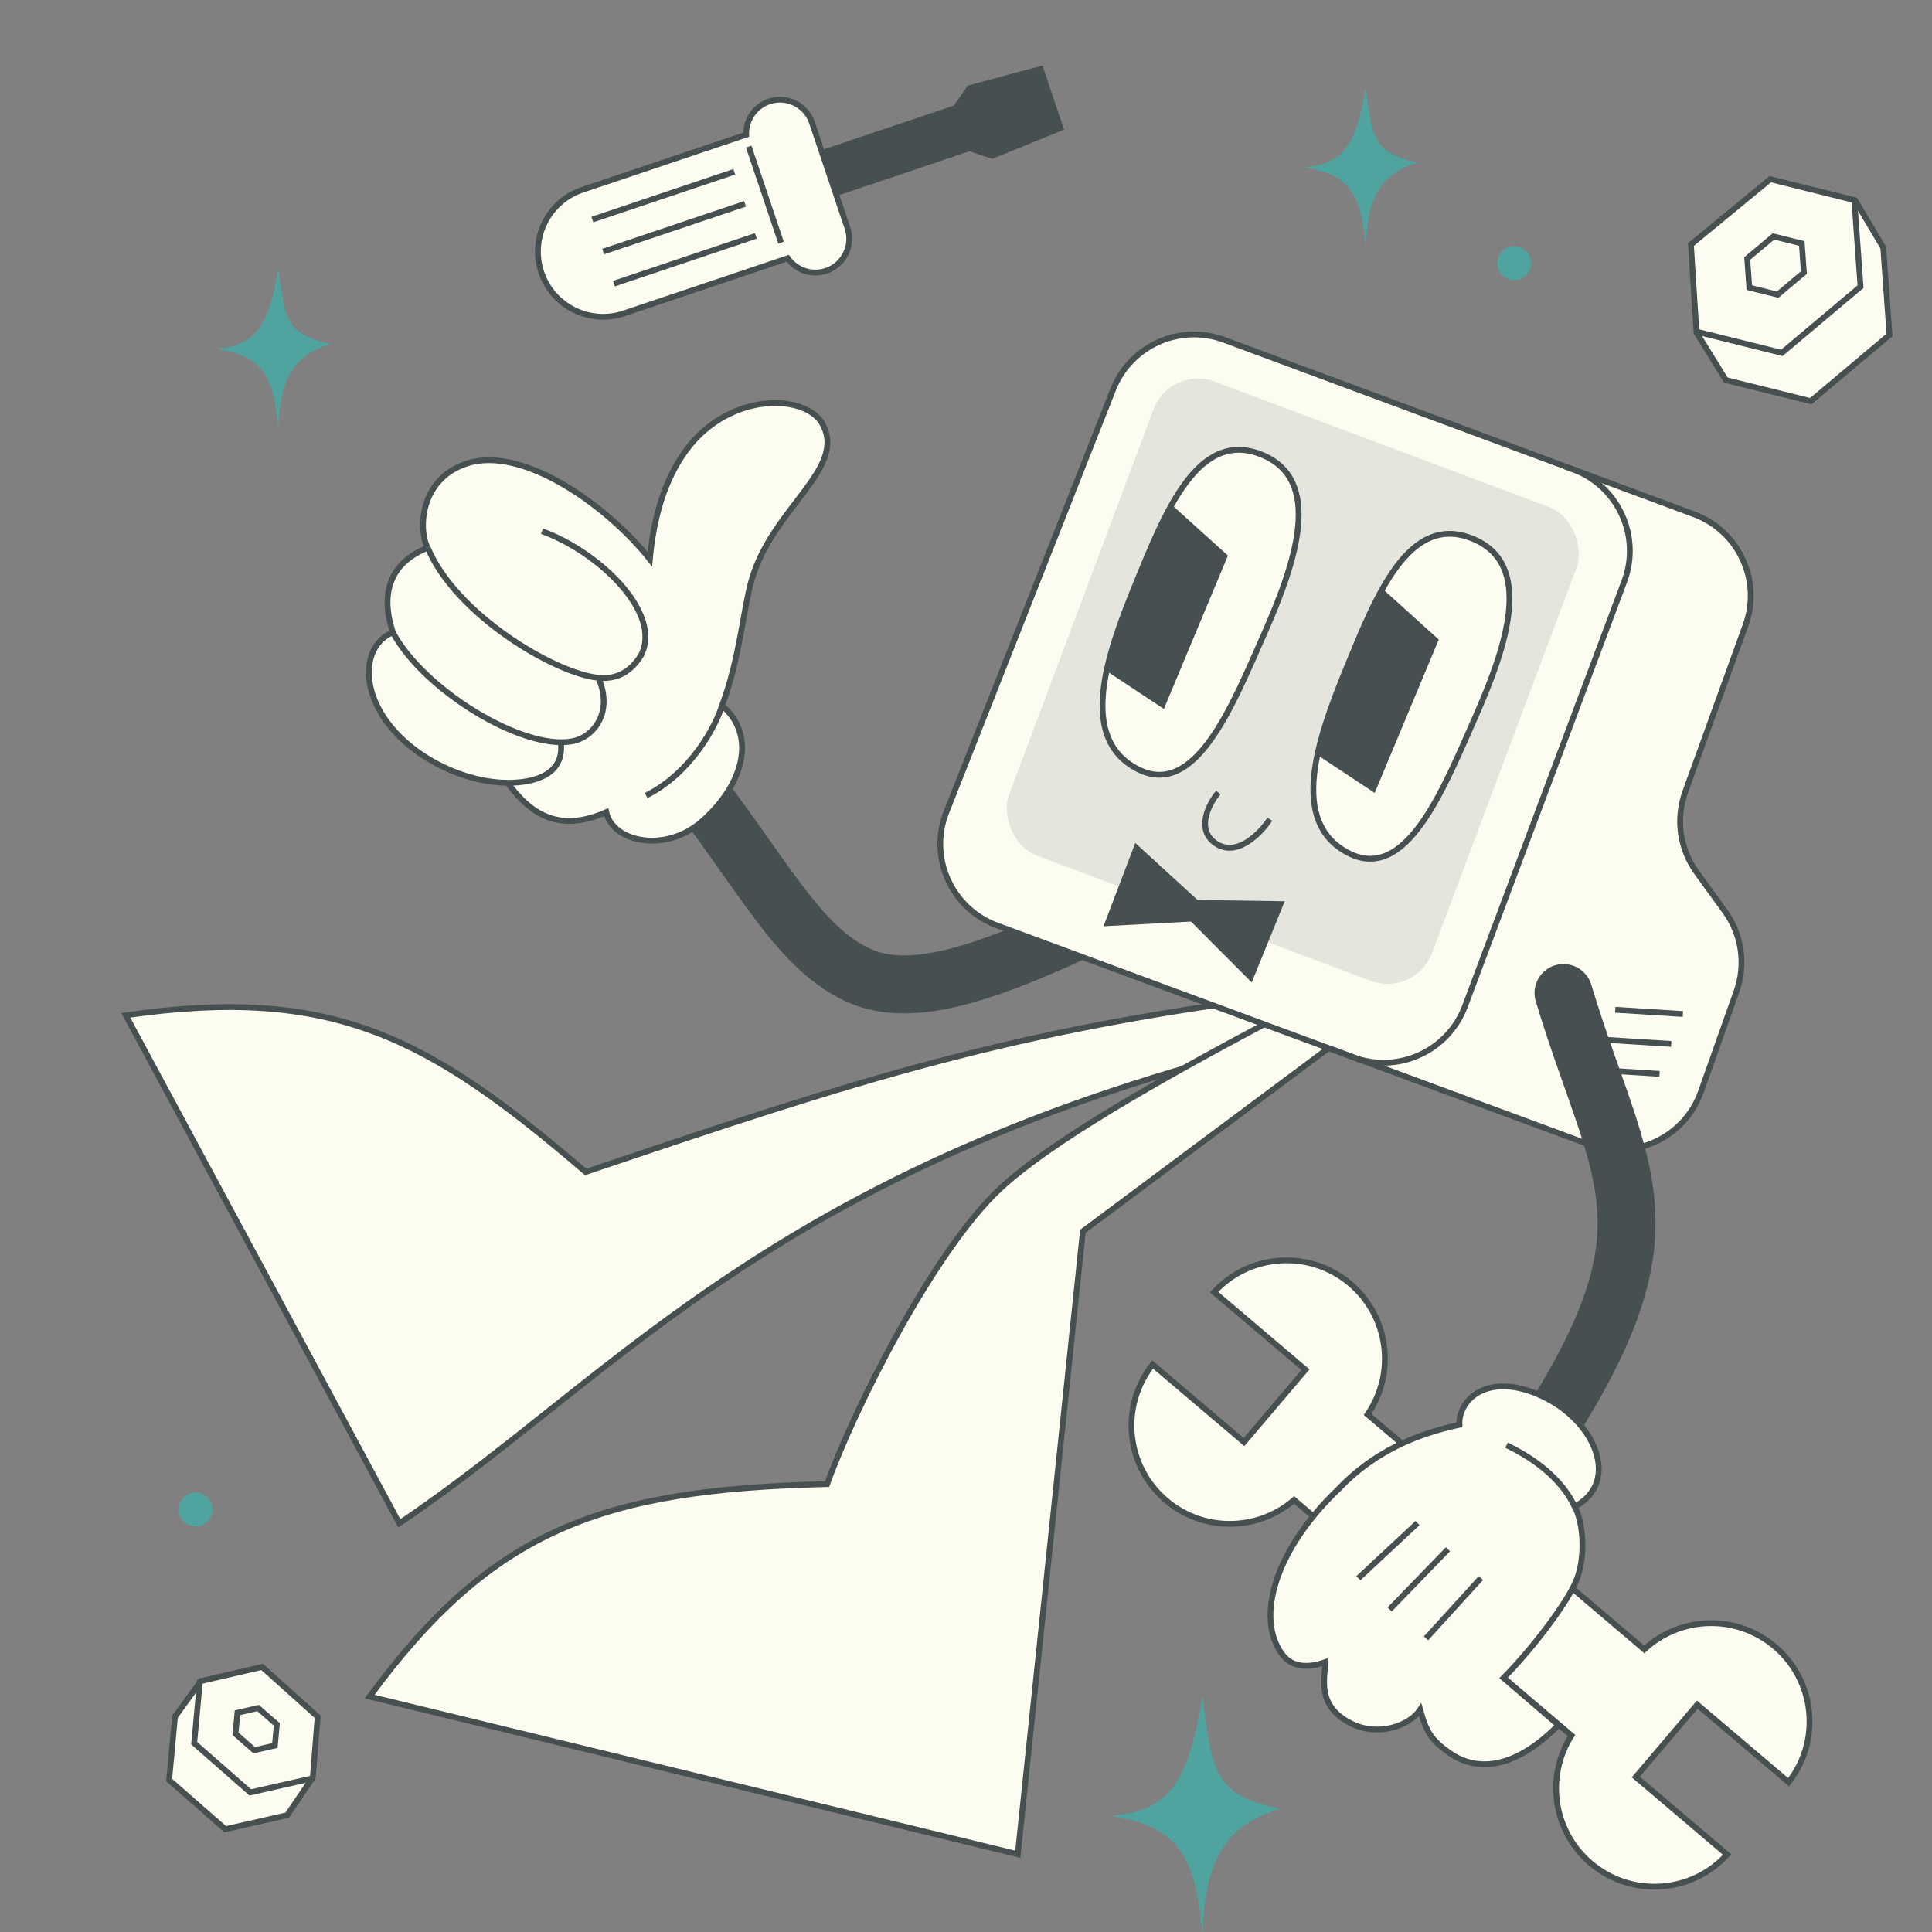 <svg width="400" height="400" viewBox="0 0 400 400" fill="none" xmlns="http://www.w3.org/2000/svg">
<rect x="0" y="0" width="400" height="400" fill="#808080" stroke="none"/>
<g clip-path="url(#clip0_4280_12699)">
<path d="M26.037 210.207L82.673 315.381C128.529 284.572 161.355 239.715 272.703 213.994L269.557 205.709C209.501 213.028 177.237 223.761 121.252 242.643C88.657 214.681 68.879 204.014 26.037 210.207Z" fill="#FCFCF1" stroke="#475050" stroke-width="1.2"/>
<path d="M224.202 254.922L286.404 208.548L275.258 204.931C257.457 214.356 221.182 232.959 207.111 246.054C193.041 259.148 176.473 292.588 171.248 307.263C124.67 308.39 102.061 316.546 76.526 351.259L210.721 383.903L224.202 254.922Z" fill="#FCFCF1" stroke="#475050" stroke-width="1.2"/>
<path d="M177.206 201.68L174.574 207.072L177.206 201.68ZM147.063 157.235C145.024 154.622 141.254 154.158 138.641 156.196C136.029 158.235 135.564 162.006 137.603 164.618L147.063 157.235ZM230.199 182.595C216.929 189.077 206.435 193.721 197.918 196.086C189.381 198.456 183.841 198.242 179.838 196.288L174.574 207.072C182.448 210.914 191.455 210.334 201.128 207.648C210.823 204.957 222.203 199.856 235.466 193.377L230.199 182.595ZM179.838 196.288C175.039 193.945 170.945 189.751 165.833 182.972C163.29 179.599 160.652 175.809 157.56 171.449C154.498 167.132 151.064 162.362 147.063 157.235L137.603 164.618C141.435 169.528 144.743 174.122 147.771 178.391C150.769 182.618 153.569 186.639 156.252 190.197C161.591 197.278 167.101 203.424 174.574 207.072L179.838 196.288Z" fill="#475050"/>
<path d="M350.726 106.472C359.992 109.911 364.752 120.178 361.389 129.472L348.923 163.918C346.893 169.53 347.775 175.783 351.279 180.613L357.13 188.677C360.61 193.475 361.506 199.678 359.524 205.264L352.15 226.055C348.795 235.513 338.354 240.401 328.942 236.921L206.442 191.621C196.975 188.12 192.237 177.521 195.941 168.132L230.462 80.642C234.059 71.528 244.284 66.964 253.47 70.374L350.726 106.472Z" fill="#FCFCF1" stroke="#475050" stroke-width="1.2"/>
<path d="M329.451 203.856C328.492 200.684 325.143 198.891 321.971 199.85C318.799 200.809 317.005 204.158 317.965 207.33L329.451 203.856ZM321.36 305.249C337.786 281.047 343.519 265.479 342.678 250.309C342.266 242.895 340.299 235.947 337.85 228.673C335.335 221.204 332.411 213.645 329.451 203.856L317.965 207.33C320.978 217.293 324.179 225.676 326.477 232.502C328.842 239.524 330.377 245.224 330.696 250.974C331.315 262.132 327.418 274.956 311.431 298.51L321.36 305.249Z" fill="#475050"/>
<path d="M334.425 209.061L348.421 209.937M332.005 215.259L346 216.134M329.585 221.453L343.581 222.328" stroke="#475050" stroke-width="1.2"/>
<rect opacity="0.13" x="242.277" y="75.548" width="93.53" height="104.822" rx="9.86" transform="rotate(20.555 242.277 75.548)" fill="#475050"/>
<path d="M235.125 120.928C228.964 135.954 223.301 152.725 235.369 159.141C247.437 165.558 255.088 146.23 261.681 131.338C268.274 116.447 274.13 99.207 261.068 94.069C248.006 88.932 241.286 105.902 235.125 120.928Z" fill="#FCFCF1" stroke="#475050" stroke-width="1.2"/>
<path fill-rule="evenodd" clip-rule="evenodd" d="M229.095 138.921L240.969 146.776L254.235 115.025L242.579 104.504C239.927 109.211 237.626 114.827 235.408 120.239C235.313 120.469 235.219 120.699 235.125 120.928C232.675 126.904 230.304 133.155 229.095 138.921Z" fill="#475050"/>
<path d="M278.774 138.318C272.613 153.344 266.95 170.115 279.017 176.531C291.085 182.948 298.737 163.62 305.33 148.728C311.922 133.837 317.779 116.597 304.717 111.459C291.655 106.322 284.935 123.292 278.774 138.318Z" fill="#FCFCF1" stroke="#475050" stroke-width="1.2"/>
<path fill-rule="evenodd" clip-rule="evenodd" d="M272.744 156.311L284.618 164.166L297.883 132.415L286.228 121.894C283.576 126.601 281.274 132.216 279.057 137.629C278.962 137.859 278.868 138.089 278.774 138.318C276.324 144.294 273.952 150.545 272.744 156.311Z" fill="#475050"/>
<path d="M235.043 174.526L228.471 191.772L246.586 190.804L259.158 203.4L265.989 186.597L247.941 186.33L235.043 174.526Z" fill="#475050"/>
<path d="M275.592 217.177L280.145 218.88C289.45 222.359 299.815 217.642 303.304 208.34L336.29 120.376C339.826 110.948 334.94 100.453 325.448 97.089L324.115 96.617" stroke="#475050" stroke-width="1.2"/>
<path fill-rule="evenodd" clip-rule="evenodd" d="M238.645 282.505C231.865 291.069 233.048 303.532 241.439 310.657C249.199 317.246 260.465 317.011 267.93 310.548L325.36 359.314C319.966 367.762 321.505 379.106 329.358 385.775C337.749 392.9 350.239 392.047 357.591 383.968L338.679 367.909L351.398 352.93L370.308 368.987C377.032 360.425 375.835 348.006 367.465 340.898C359.515 334.148 347.886 334.559 340.433 341.491L283.143 292.844C289.008 284.341 287.587 272.609 279.545 265.78C271.175 258.672 258.726 259.504 251.367 267.527L270.277 283.584L257.557 298.564L238.645 282.505Z" fill="#FCFCF1"/>
<path d="M238.645 282.505L239.034 282.047L238.56 281.645L238.175 282.132L238.645 282.505ZM267.93 310.548L268.319 310.091L267.927 309.758L267.538 310.095L267.93 310.548ZM325.36 359.314L325.866 359.637L326.148 359.196L325.749 358.857L325.36 359.314ZM357.591 383.968L358.034 384.372L358.452 383.913L357.979 383.511L357.591 383.968ZM338.679 367.909L338.221 367.521L337.833 367.978L338.29 368.367L338.679 367.909ZM351.398 352.93L351.787 352.473L351.329 352.084L350.941 352.542L351.398 352.93ZM370.308 368.987L369.92 369.444L370.395 369.848L370.78 369.358L370.308 368.987ZM340.433 341.491L340.045 341.949L340.451 342.294L340.842 341.931L340.433 341.491ZM283.143 292.844L282.649 292.504L282.341 292.95L282.754 293.302L283.143 292.844ZM251.367 267.527L250.925 267.122L250.503 267.581L250.979 267.985L251.367 267.527ZM270.277 283.584L270.734 283.973L271.123 283.515L270.665 283.127L270.277 283.584ZM257.557 298.564L257.169 299.021L257.626 299.409L258.015 298.952L257.557 298.564ZM241.827 310.199C233.683 303.284 232.536 291.189 239.116 282.877L238.175 282.132C231.195 290.949 232.412 303.779 241.05 311.114L241.827 310.199ZM267.538 310.095C260.293 316.367 249.358 316.594 241.827 310.199L241.05 311.114C249.04 317.898 260.637 317.656 268.323 311.002L267.538 310.095ZM325.749 358.857L268.319 310.091L267.542 311.006L324.972 359.771L325.749 358.857ZM329.747 385.318C322.125 378.846 320.631 367.835 325.866 359.637L324.855 358.991C319.301 367.688 320.884 379.367 328.97 386.233L329.747 385.318ZM357.147 383.564C350.012 391.405 337.89 392.233 329.747 385.318L328.97 386.233C337.608 393.568 350.466 392.689 358.034 384.372L357.147 383.564ZM338.29 368.367L357.202 384.426L357.979 383.511L339.067 367.452L338.29 368.367ZM350.941 352.542L338.221 367.521L339.136 368.298L351.856 353.318L350.941 352.542ZM370.696 368.53L351.787 352.473L351.01 353.387L369.92 369.444L370.696 368.53ZM367.076 341.356C375.2 348.254 376.362 360.307 369.836 368.616L370.78 369.358C377.702 360.543 376.47 347.758 367.853 340.441L367.076 341.356ZM340.842 341.931C348.075 335.203 359.361 334.804 367.076 341.356L367.853 340.441C359.669 333.491 347.697 333.915 340.024 341.052L340.842 341.931ZM282.754 293.302L340.045 341.949L340.821 341.034L283.531 292.387L282.754 293.302ZM279.157 266.237C286.962 272.865 288.341 284.251 282.649 292.504L283.637 293.185C289.675 284.43 288.213 272.353 279.933 265.322L279.157 266.237ZM251.809 267.933C258.951 260.146 271.033 259.339 279.157 266.237L279.933 265.322C271.316 258.005 258.501 258.862 250.925 267.122L251.809 267.933ZM270.665 283.127L251.755 267.07L250.979 267.985L269.888 284.042L270.665 283.127ZM258.015 298.952L270.734 283.973L269.819 283.196L257.1 298.175L258.015 298.952ZM238.257 282.962L257.169 299.021L257.946 298.106L239.034 282.047L238.257 282.962Z" fill="#475050"/>
<path d="M252.233 164.087C250.275 166.437 247.447 171.847 251.805 174.685C256.162 177.522 261.023 172.486 262.908 169.614" stroke="#475050" stroke-width="1.2"/>
<path d="M319.149 288.995C308.01 283.874 301.899 289.807 302.166 294.971C296.311 296.292 285.963 298.988 277.165 308.253C263.905 320.862 259.907 335.036 265.472 342.516C268.288 346.3 273.171 344.534 274.359 344.128C274.501 346.882 272.23 353.041 279.674 356.799C285.443 359.711 291.95 357.2 294.028 353.986C295.301 358.58 296.321 360.288 300.189 362.988C304.057 365.688 311.844 368.082 322.672 357.166L311.293 347.397C316.707 341.939 324.016 332.58 326.238 327.494C328.461 322.408 327.741 314.96 326.031 311.941C335.603 306.786 330.288 294.115 319.149 288.995Z" fill="#FCFCF1"/>
<path d="M326.031 311.941C335.603 306.786 330.288 294.115 319.149 288.995C308.01 283.874 301.899 289.807 302.166 294.971C296.311 296.292 285.963 298.988 277.165 308.253C263.905 320.862 259.907 335.036 265.472 342.516C268.288 346.3 273.171 344.534 274.359 344.128C274.501 346.882 272.23 353.041 279.674 356.799C285.443 359.711 291.95 357.2 294.028 353.986C295.301 358.58 296.321 360.288 300.189 362.988C304.057 365.688 311.844 368.082 322.672 357.166L311.293 347.397C316.707 341.939 324.016 332.58 326.238 327.494C328.461 322.408 327.741 314.96 326.031 311.941ZM326.031 311.941C324.675 309.077 321.255 303.696 311.91 299.208M306.603 326.717L295.24 339.206M299.79 320.754L287.714 333.215M293.487 315.33L281.242 326.748" stroke="#475050" stroke-width="1.2"/>
<path d="M145.416 169.986C137.791 176.75 126.813 174.337 125.517 168.15C115.978 172.326 110.118 168.922 105.076 162.065C96.233 162.001 86.094 157.163 80.52 149.999C74.262 141.954 75.536 133.204 81.345 130.94C77.556 119.389 84.367 115.039 88.563 113.404C86.688 110.12 86.604 99.222 96.706 95.954C108.252 92.218 125.769 104.701 134.548 115.779C135.188 108.837 136.839 101.055 141.182 94.455C150.067 80.951 166.71 81.359 170.249 87.714C175.454 97.062 159.939 105.053 155.622 120.056C153.871 126.141 153.202 136.168 149.487 146.093C156.421 151.866 154.388 162.027 145.416 169.986Z" fill="#FCFCF1"/>
<path d="M149.487 146.093C156.421 151.866 154.388 162.027 145.416 169.986C137.791 176.75 126.813 174.337 125.517 168.15C115.978 172.326 110.118 168.922 105.076 162.065M149.487 146.093C153.202 136.168 153.871 126.141 155.622 120.056C159.939 105.053 175.454 97.062 170.249 87.714C166.71 81.359 150.067 80.951 141.182 94.455C136.839 101.055 135.188 108.837 134.548 115.779C125.769 104.701 108.252 92.218 96.706 95.954C86.604 99.222 86.688 110.12 88.563 113.404M149.487 146.093C148.163 150.326 143.165 159.978 133.768 164.711M88.563 113.404C84.367 115.039 77.556 119.389 81.345 130.94M88.563 113.404C94.368 127.263 114.855 139.421 123.882 140.333M81.345 130.94C75.536 133.204 74.262 141.954 80.52 149.999C86.094 157.163 96.233 162.001 105.076 162.065M81.345 130.94C87.615 142.713 108.032 155.329 118.368 153.49C123.113 152.645 126.975 147.283 123.882 140.333M105.076 162.065C110.653 162.105 116.902 160.355 116.111 153.748M112.214 109.985C123.722 114.104 137.268 126.764 132.712 135.678C131.276 138.026 128.654 140.815 123.882 140.333" stroke="#475050" stroke-width="1.2"/>
<path d="M165.295 32.685L197.519 21.842L200.354 17.723L215.837 13.568L220.302 26.837L205.457 32.887L200.709 31.32L168.484 42.163L165.295 32.685Z" fill="#475050"/>
<path fill-rule="evenodd" clip-rule="evenodd" d="M163.099 53.471L129.178 64.885C122.112 67.263 114.455 63.462 112.078 56.395C109.7 49.329 113.501 41.673 120.567 39.295L154.488 27.881C154.382 24.866 156.248 22.013 159.253 21.002C162.917 19.769 166.887 21.74 168.12 25.404L175.455 47.203C176.688 50.867 174.718 54.837 171.053 56.07C168.048 57.081 164.837 55.937 163.099 53.471Z" fill="#FCFCF1"/>
<path d="M163.099 53.471L163.59 53.125L163.332 52.759L162.908 52.902L163.099 53.471ZM154.488 27.881L154.68 28.449L155.104 28.307L155.088 27.859L154.488 27.881ZM162.908 52.902L128.987 64.316L129.369 65.454L163.29 54.039L162.908 52.902ZM128.987 64.316C122.234 66.588 114.918 62.956 112.646 56.204L111.509 56.587C113.992 63.967 121.989 67.937 129.369 65.454L128.987 64.316ZM112.646 56.204C110.374 49.452 114.006 42.136 120.759 39.863L120.376 38.726C112.995 41.21 109.025 49.206 111.509 56.587L112.646 56.204ZM120.759 39.863L154.68 28.449L154.297 27.312L120.376 38.726L120.759 39.863ZM155.088 27.859C154.99 25.102 156.698 22.495 159.445 21.57L159.062 20.433C155.798 21.531 153.773 24.629 153.889 27.902L155.088 27.859ZM159.445 21.57C162.795 20.443 166.424 22.245 167.552 25.595L168.689 25.212C167.35 21.234 163.04 19.094 159.062 20.433L159.445 21.57ZM167.552 25.595L174.887 47.394L176.024 47.011L168.689 25.212L167.552 25.595ZM174.887 47.394C176.014 50.744 174.212 54.374 170.862 55.501L171.245 56.638C175.223 55.3 177.363 50.989 176.024 47.011L174.887 47.394ZM170.862 55.501C168.115 56.425 165.179 55.38 163.59 53.125L162.609 53.816C164.495 56.493 167.981 57.737 171.245 56.638L170.862 55.501Z" fill="#475050"/>
<path d="M155.011 30.343L161.708 50.246M122.64 45.455L152.021 35.569M124.873 52.09L154.254 42.203M156.486 48.838L127.105 58.724" stroke="#475050" stroke-width="1.2"/>
<path d="M391.207 69.35L389.907 51.264L384.083 41.471L366.521 37.096L350.083 50.627L351.239 68.846L357.313 78.687L374.91 83.061L391.207 69.35Z" fill="#FCFCF1" stroke="#475050" stroke-width="1.2"/>
<path d="M383.907 41.264L385.207 59.349L368.91 73.061L351.313 68.687M373.042 50.405L373.476 56.433L368.043 61.004L362.178 59.546L361.744 53.517L367.177 48.947L373.042 50.405Z" stroke="#475050" stroke-width="1.2"/>
<path fill-rule="evenodd" clip-rule="evenodd" d="M46.638 378.725L59.469 375.812L64.769 367.989L65.769 355.435L54.269 345.114L41.581 348.052L36.227 355.435L35.017 368.537L46.638 378.725Z" fill="#FCFCF1" stroke="#475050" stroke-width="1.2"/>
<path fill-rule="evenodd" clip-rule="evenodd" d="M52.632 362.366L56.91 361.394L57.313 357.027L53.439 353.631L49.162 354.602L48.759 358.969L52.632 362.366Z" fill="#FCFCF1"/>
<path d="M64.657 368.187L51.826 371.1L40.204 360.912L41.414 347.81M56.91 361.394L52.632 362.366L48.759 358.969L49.162 354.602L53.439 353.631L57.313 357.027L56.91 361.394Z" stroke="#475050" stroke-width="1.2"/>
<circle opacity="0.7" cx="313.5" cy="54.5" r="3.5" fill="#3CB4AE"/>
<circle opacity="0.7" cx="40.5" cy="312.5" r="3.5" fill="#3CB4AE"/>
<path opacity="0.7" d="M270 34.656C279.229 36.056 281.867 39.896 282.781 51.312C283.009 41.75 285.225 36.087 293.562 33.656C284.78 31.798 284.026 29.105 282.781 18C280.787 30.105 278.098 33.956 270 34.656Z" fill="#3CB4AE"/>
<path opacity="0.7" d="M230 376C243.71 378.101 247.628 383.865 248.985 401C249.323 386.648 252.615 378.148 265 374.499C251.955 371.71 250.834 367.668 248.985 351C246.023 369.169 242.028 374.95 230 376Z" fill="#3CB4AE"/>
<path opacity="0.7" d="M44.781 72.225C54.072 73.634 56.727 77.499 57.647 88.991C57.876 79.366 60.107 73.665 68.5 71.218C59.66 69.347 58.9 66.637 57.647 55.458C55.639 67.643 52.933 71.52 44.781 72.225Z" fill="#3CB4AE"/>
</g>
<defs>
<clipPath id="clip0_4280_12699">
<rect width="400" height="400" fill="white"/>
</clipPath>
</defs>
</svg>
